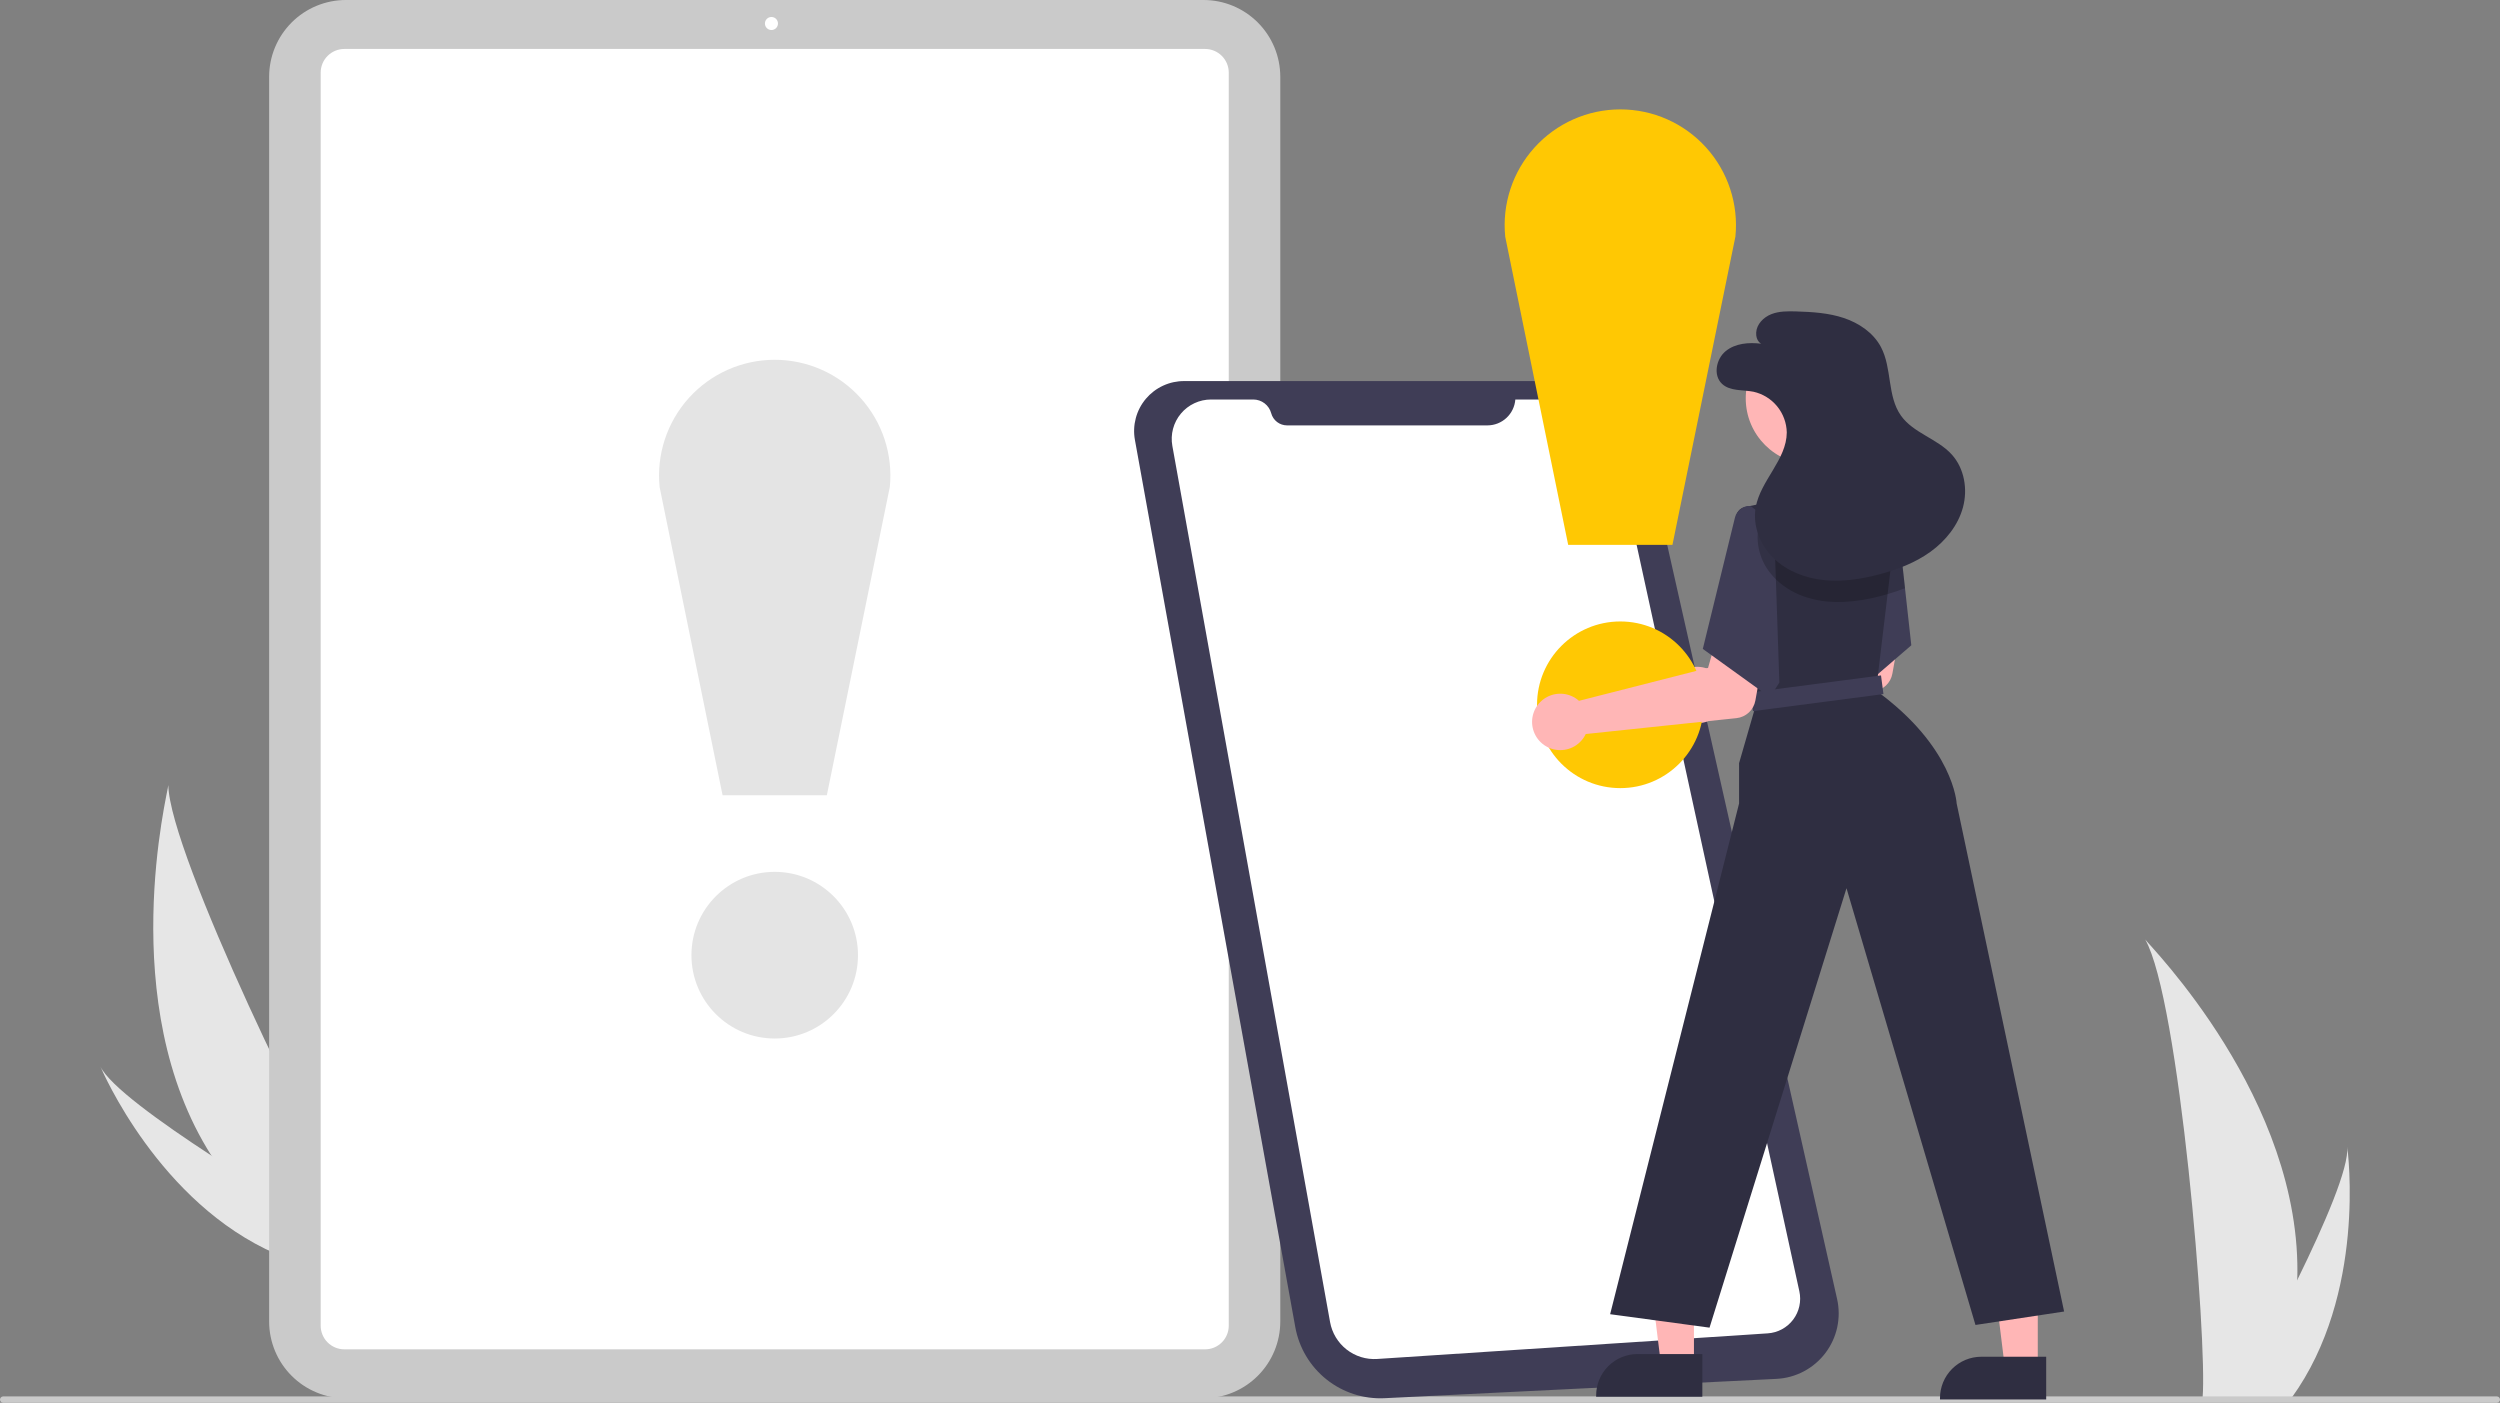 <svg width="319" height="179" viewBox="0 0 319 179" fill="none" xmlns="http://www.w3.org/2000/svg">
<rect x="0" y="0" width="319" height="179" fill="#808080" stroke="none"/>
<g clip-path="url(#clip0_7_458)">
<path d="M26.979 147.458C29.7 151.773 33.014 155.682 36.825 159.072C36.913 159.151 37.002 159.228 37.091 159.306L45.228 154.468C45.168 154.386 45.101 154.294 45.03 154.194C40.782 148.275 21.595 108.899 21.477 100.18C21.463 100.901 14.572 128.002 26.979 147.458Z" fill="#E6E6E6"/>
<path d="M35.255 160.006C35.381 160.062 35.51 160.117 35.639 160.169L41.743 156.54C41.648 156.485 41.537 156.42 41.409 156.347C39.319 155.125 33.102 151.455 26.979 147.457C20.401 143.161 13.93 138.49 12.807 136.074C13.041 136.63 20.284 153.523 35.255 160.006Z" fill="#E6E6E6"/>
<path d="M293.13 163.331C292.993 168.432 292.139 173.487 290.593 178.349C290.559 178.462 290.521 178.573 290.484 178.686H281.019C281.029 178.585 281.04 178.472 281.05 178.349C281.681 171.09 278.075 127.431 273.725 119.875C274.106 120.488 293.864 140.264 293.13 163.331Z" fill="#E6E6E6"/>
<path d="M292.42 178.349C292.34 178.462 292.258 178.575 292.174 178.686H285.073C285.127 178.59 285.189 178.477 285.262 178.349C286.435 176.231 289.907 169.897 293.129 163.331C296.591 156.275 299.77 148.952 299.502 146.301C299.585 146.899 301.982 165.123 292.42 178.349Z" fill="#E6E6E6"/>
<path d="M153.58 178.423H44.127C41.533 178.42 39.045 177.387 37.211 175.552C35.377 173.716 34.345 171.227 34.342 168.631V9.792C34.345 7.196 35.377 4.707 37.211 2.871C39.045 1.035 41.533 0.003 44.127 0H153.58C156.175 0.003 158.662 1.035 160.496 2.871C162.331 4.707 163.362 7.196 163.365 9.792V168.631C163.362 171.227 162.331 173.716 160.496 175.552C158.662 177.387 156.175 178.42 153.58 178.423V178.423Z" fill="#CACACA"/>
<path d="M153.773 172.175H43.934C43.135 172.175 42.368 171.856 41.802 171.29C41.237 170.725 40.919 169.957 40.918 169.157V9.266C40.919 8.465 41.237 7.698 41.802 7.132C42.368 6.566 43.135 6.248 43.934 6.247H153.773C154.573 6.248 155.34 6.566 155.905 7.132C156.471 7.698 156.789 8.465 156.79 9.266V169.157C156.789 169.957 156.471 170.725 155.905 171.29C155.34 171.856 154.573 172.175 153.773 172.175V172.175Z" fill="white"/>
<path d="M98.437 3.832C98.897 3.832 99.27 3.459 99.27 2.999C99.27 2.539 98.897 2.166 98.437 2.166C97.978 2.166 97.605 2.539 97.605 2.999C97.605 3.459 97.978 3.832 98.437 3.832Z" fill="white"/>
<path d="M318.592 179H0.408C0.3 179 0.196 178.957 0.12 178.88C0.043 178.804 0 178.7 0 178.592C0 178.483 0.043 178.379 0.12 178.303C0.196 178.226 0.3 178.183 0.408 178.183H318.592C318.7 178.183 318.804 178.226 318.88 178.303C318.957 178.379 319 178.483 319 178.592C319 178.7 318.957 178.804 318.88 178.88C318.804 178.957 318.7 179 318.592 179Z" fill="#CACACA"/>
<path d="M98.853 132.514C104.722 132.514 109.479 127.754 109.479 121.882C109.479 116.009 104.722 111.249 98.853 111.249C92.985 111.249 88.228 116.009 88.228 121.882C88.228 127.754 92.985 132.514 98.853 132.514Z" fill="#E4E4E4"/>
<path d="M105.505 101.473H92.201L84.168 62.156C83.962 60.103 84.188 58.029 84.831 56.069C85.475 54.109 86.522 52.305 87.904 50.774C89.287 49.243 90.975 48.02 92.859 47.181C94.744 46.343 96.783 45.91 98.845 45.909C100.907 45.907 102.946 46.339 104.831 47.174C106.717 48.01 108.406 49.232 109.791 50.761C111.175 52.29 112.224 54.093 112.87 56.052C113.516 58.012 113.744 60.085 113.54 62.139L105.505 101.473Z" fill="#E4E4E4"/>
<path d="M151.13 48.625H199.759C202.105 48.625 204.382 49.424 206.215 50.89C208.048 52.357 209.327 54.404 209.843 56.694L234.414 165.755C234.682 166.945 234.687 168.179 234.428 169.37C234.169 170.562 233.653 171.682 232.916 172.653C232.178 173.624 231.238 174.422 230.16 174.99C229.082 175.559 227.892 175.884 226.675 175.945L176.684 178.409C174.007 178.541 171.374 177.694 169.275 176.026C167.177 174.358 165.757 171.982 165.28 169.343L151.341 92.236L148.705 77.651L144.814 56.127C144.647 55.206 144.686 54.258 144.927 53.353C145.168 52.448 145.606 51.607 146.209 50.89C146.813 50.174 147.566 49.599 148.417 49.208C149.267 48.816 150.194 48.617 151.13 48.625V48.625Z" fill="#3F3D56"/>
<path d="M193.357 50.976H199.033C200.664 50.976 202.245 51.534 203.514 52.557C204.784 53.58 205.666 55.007 206.013 56.601L229.598 164.772C229.734 165.395 229.734 166.04 229.598 166.662C229.462 167.285 229.193 167.871 228.81 168.38C228.427 168.89 227.938 169.31 227.378 169.613C226.818 169.916 226.198 170.095 225.563 170.136L175.734 173.404C174.328 173.497 172.937 173.068 171.828 172.199C170.718 171.331 169.966 170.084 169.717 168.697L149.591 56.892C149.461 56.168 149.491 55.424 149.679 54.714C149.867 54.003 150.209 53.342 150.681 52.778C151.152 52.214 151.741 51.76 152.407 51.449C153.072 51.137 153.798 50.976 154.533 50.976H159.918C160.439 50.976 160.946 51.148 161.36 51.465C161.773 51.782 162.071 52.227 162.206 52.731V52.731C162.326 53.175 162.589 53.568 162.954 53.848C163.319 54.128 163.767 54.28 164.227 54.28H189.791C190.692 54.28 191.56 53.94 192.221 53.327C192.882 52.715 193.288 51.875 193.357 50.976V50.976Z" fill="white"/>
<path d="M218.506 85.65C218.666 85.753 218.816 85.869 218.957 85.996L235.429 81.794L236.553 77.817L242.772 78.73L241.466 85.963C241.361 86.547 241.069 87.082 240.634 87.486C240.199 87.89 239.645 88.142 239.055 88.204L219.822 90.231C219.509 90.891 219.002 91.441 218.369 91.806C217.736 92.171 217.007 92.334 216.278 92.275C215.55 92.215 214.857 91.935 214.292 91.471C213.727 91.008 213.316 90.383 213.114 89.681C212.912 88.978 212.929 88.231 213.162 87.538C213.395 86.845 213.833 86.239 214.419 85.802C215.004 85.364 215.709 85.115 216.439 85.088C217.169 85.061 217.89 85.257 218.506 85.65H218.506Z" fill="#FFB6B6"/>
<path d="M206.751 100.564C212.619 100.564 217.377 95.803 217.377 89.931C217.377 84.059 212.619 79.298 206.751 79.298C200.883 79.298 196.125 84.059 196.125 89.931C196.125 95.803 200.883 100.564 206.751 100.564Z" fill="#FFC803"/>
<path d="M213.404 69.523H200.099L192.067 30.206C191.86 28.152 192.086 26.079 192.73 24.119C193.373 22.158 194.42 20.354 195.803 18.824C197.186 17.293 198.873 16.069 200.758 15.231C202.642 14.393 204.681 13.96 206.743 13.958C208.805 13.957 210.844 14.388 212.73 15.224C214.615 16.06 216.305 17.282 217.689 18.811C219.074 20.34 220.123 22.142 220.768 24.102C221.414 26.061 221.643 28.135 221.439 30.188L213.404 69.523Z" fill="#FFC803"/>
<path d="M243.883 82.339L239.64 86.002L233.703 91.123L231.081 77.699L230.807 76.303L230.591 75.195L236.606 64.71L241.621 64.998L241.964 65.018L241.97 65.094L242.049 65.797L243.078 75.051L243.102 75.274L243.883 82.339Z" fill="#3F3D56"/>
<path d="M216.148 174.15L211.946 174.15L209.946 157.93L216.149 157.931L216.148 174.15Z" fill="#FFB6B6"/>
<path d="M217.219 178.226L203.669 178.226V178.054C203.67 176.654 204.225 175.312 205.214 174.323C206.203 173.333 207.545 172.777 208.943 172.777H208.944L217.219 172.777L217.219 178.226Z" fill="#2F2E41"/>
<path d="M260.021 174.493L255.819 174.493L253.82 158.273L260.022 158.274L260.021 174.493Z" fill="#FFB6B6"/>
<path d="M261.093 178.569L247.543 178.569V178.397C247.543 176.997 248.099 175.655 249.088 174.666C250.077 173.676 251.418 173.12 252.817 173.12H252.817L261.093 173.12L261.093 178.569Z" fill="#2F2E41"/>
<path d="M263.38 167.35L252.069 169.065L235.613 113.336L218.135 169.408L205.453 167.693L221.906 102.525V97.38L224.134 89.662L223.901 87.573L222.279 72.966L221.577 66.63L221.531 66.221C221.493 65.878 221.584 65.532 221.786 65.252C221.988 64.972 222.288 64.778 222.626 64.706V64.706L227.904 63.595H236.531L241.621 64.998L241.971 65.094L242.129 65.138L242.05 65.797L240.857 75.805L240.792 76.354L239.64 86.003L239.387 88.119C249.327 95.322 249.669 102.525 249.669 102.525L263.38 167.35Z" fill="#2F2E41"/>
<path d="M231.175 59.255C235.824 59.255 239.594 55.484 239.594 50.831C239.594 46.179 235.824 42.407 231.175 42.407C226.525 42.407 222.756 46.179 222.756 50.831C222.756 55.484 226.525 59.255 231.175 59.255Z" fill="#FFB6B6"/>
<path d="M240.017 86.183L223.364 88.362L223.675 90.743L240.328 88.564L240.017 86.183Z" fill="#3F3D56"/>
<path d="M201.025 89.08C201.185 89.183 201.335 89.299 201.477 89.425L217.948 85.224L219.072 81.247L225.291 82.16L223.985 89.393C223.88 89.977 223.588 90.511 223.153 90.916C222.718 91.32 222.164 91.572 221.574 91.634L202.341 93.661C202.028 94.321 201.521 94.87 200.888 95.236C200.255 95.601 199.526 95.764 198.797 95.704C198.069 95.645 197.376 95.365 196.811 94.901C196.246 94.438 195.835 93.814 195.633 93.111C195.431 92.408 195.448 91.661 195.681 90.968C195.914 90.275 196.353 89.669 196.938 89.232C197.523 88.794 198.228 88.545 198.958 88.518C199.688 88.491 200.409 88.687 201.025 89.08H201.025Z" fill="#FFB6B6"/>
<path d="M226.362 66.853L223.448 64.624C222.66 64.325 221.581 65.174 221.391 65.996L217.278 82.802L225.847 88.976L227.047 87.09L226.362 66.853Z" fill="#3F3D56"/>
<g opacity="0.2">
<path d="M243.078 75.051C242.351 75.34 241.609 75.591 240.857 75.805C240.617 75.877 240.37 75.946 240.127 76.011C238.523 76.457 236.874 76.724 235.211 76.807C234.496 76.837 233.779 76.818 233.066 76.749C232.3 76.672 231.544 76.523 230.807 76.303C230.783 76.296 230.756 76.289 230.732 76.282C229.199 75.847 227.794 75.048 226.636 73.953C226.377 73.701 226.135 73.432 225.912 73.147C225.272 72.363 224.803 71.454 224.534 70.477C224.264 69.501 224.202 68.479 224.349 67.478C224.378 67.296 224.417 67.116 224.466 66.939C224.595 66.456 224.766 65.986 224.977 65.533C225.069 65.32 225.172 65.111 225.282 64.905L229.155 63.595H236.531L241.621 64.998L241.964 65.018L241.971 65.094L242.128 65.138L242.05 65.797L243.078 75.051Z" fill="black"/>
</g>
<path d="M224.724 43.857C223.15 43.664 221.422 43.8 220.195 44.806C218.968 45.812 218.572 47.902 219.734 48.983C220.762 49.94 222.371 49.715 223.748 49.987C224.935 50.253 225.998 50.91 226.768 51.852C227.537 52.795 227.969 53.968 227.993 55.185C227.972 58.675 224.626 61.318 224.024 64.755C223.614 67.101 224.603 69.57 226.312 71.227C228.022 72.885 230.372 73.78 232.739 74.023C235.107 74.265 237.501 73.895 239.802 73.286C242.113 72.675 244.388 71.808 246.326 70.409C248.265 69.01 249.855 67.039 250.477 64.73C251.1 62.421 250.653 59.773 249.049 58C247.212 55.97 244.156 55.272 242.567 53.042C240.786 50.542 241.445 46.983 240.003 44.273C239.041 42.463 237.219 41.229 235.276 40.579C233.333 39.929 231.259 39.801 229.212 39.738C228.136 39.705 227.027 39.694 226.024 40.086C225.021 40.479 224.14 41.374 224.088 42.45C224.036 43.526 224.724 43.857 224.724 43.857Z" fill="#2F2E41"/>
</g>
<defs>
<clipPath id="clip0_7_458">
<rect width="319" height="179" fill="white"/>
</clipPath>
</defs>
</svg>

